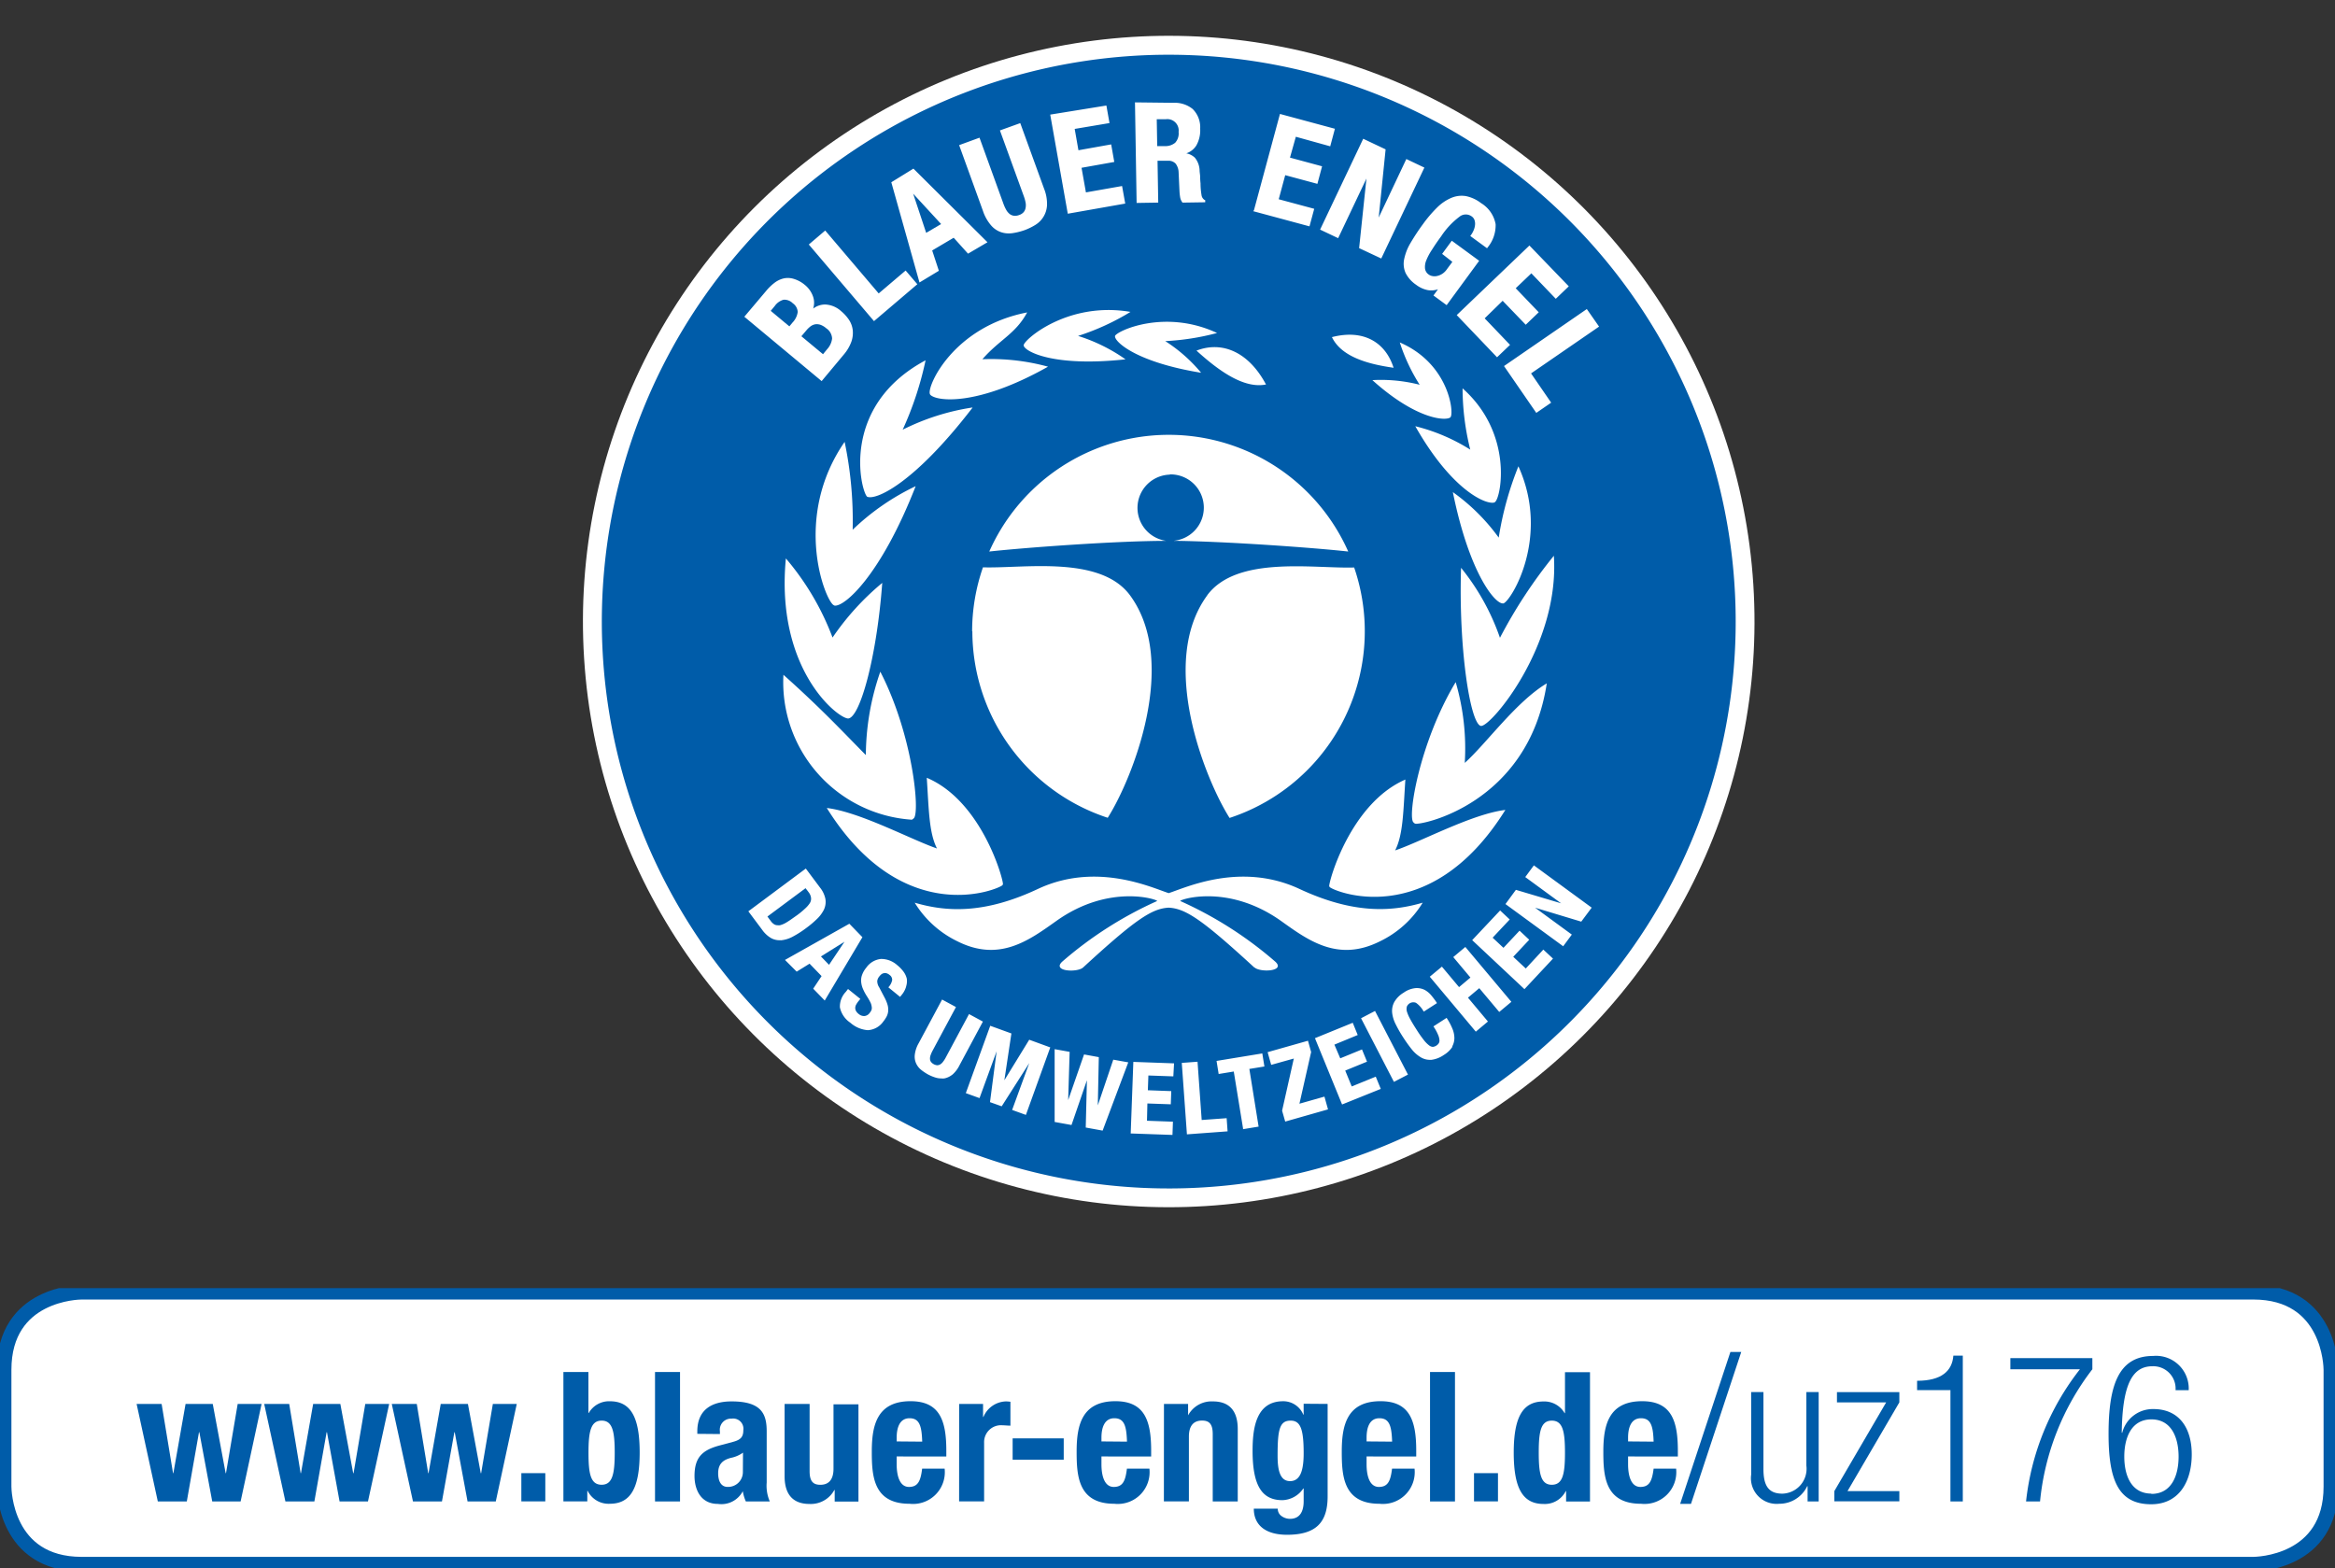 <svg xmlns="http://www.w3.org/2000/svg" width="159.62" height="107.22"><rect width="100%" height="100%" fill="#333333" stroke="none"/><defs><clipPath id="prefix__a"><path data-name="Rectangle 22" fill="none" d="M0 0h159.62v19.153H0z"/></clipPath></defs><g data-name="Blauer Engel 176" transform="translate(.2 6.084)"><circle data-name="Ellipse 1" cx="40.044" cy="40.044" r="40.044" transform="rotate(-3.62 2.335 -589.12)" fill="#fff"/><g fill="#005ca9"><path data-name="Path 87" d="M64.134 9.234l-1.91-2.074.889 2.675z"/><path data-name="Path 88" d="M56.354 17.777a1.285 1.285 0 00.328-.717.885.885 0 00-.4-.7 1.255 1.255 0 00-.4-.24.8.8 0 00-.356-.032.769.769 0 00-.312.136 1.729 1.729 0 00-.292.28l-.34.4 1.478 1.229z"/><path data-name="Path 89" d="M79.416 3.905a1.053 1.053 0 00.717-.228.937.937 0 00.236-.741.777.777 0 00-.877-.869h-.617l.032 1.838z"/><path data-name="Path 90" d="M53.992 14.648a.8.8 0 00-.629-.24 1.093 1.093 0 00-.6.428l-.276.332 1.273 1.061.212-.256a1.3 1.3 0 00.36-.729.777.777 0 00-.34-.596z"/><path data-name="Path 91" d="M56.472 59.879l1.057-1.578-1.61 1.005z"/><path data-name="Path 92" d="M54.82 56.047a1.866 1.866 0 00.336-.38.561.561 0 00.088-.348.765.765 0 00-.164-.4l-.212-.28-2.607 1.938.224.3a.778.778 0 00.288.26.513.513 0 00.192.036.679.679 0 00.152 0 1.633 1.633 0 00.476-.212c.188-.112.4-.268.673-.46a5.168 5.168 0 00.554-.454z"/><path data-name="Path 93" d="M79.7-2.342a38.755 38.755 0 1038.751 38.752A38.756 38.756 0 0079.7-2.342zm28.575 17.387l.837 1.2-4.649 3.2 1.374 2-1.017.7-.032-.048-2.174-3.155zm-28.5 11.32a2.275 2.275 0 00-.244 4.529c-3.48 0-9.691.465-12.105.729a13.423 13.423 0 0124.539 0c-2.379-.264-8.441-.7-11.949-.733a2.275 2.275 0 00-.24-4.541zM66.28 21.788c-4 5.206-6.631 6.363-7.208 6.083-.444-.444-1.842-6.195 4-9.322a22.647 22.647 0 01-1.566 4.745 15.933 15.933 0 014.769-1.518zm5.158-2.8c-4.909 2.767-7.68 2.355-8.053 1.906l-.02-.048c-.2-.529 1.6-4.593 6.651-5.57-.8 1.482-1.874 1.842-3.059 3.2a14.7 14.7 0 014.486.509zm-9.042 8.165c-2.4 6.139-4.885 8.277-5.554 8.165l-.056-.032c-.585-.332-2.823-5.975.753-11.16a26.328 26.328 0 01.549 6.007 16.288 16.288 0 014.309-2.979zM56.71 37.508a18.019 18.019 0 013.4-3.74c-.38 5.142-1.53 9.21-2.327 9.27-.7 0-4.985-3.352-4.261-10.944a18.2 18.2 0 013.192 5.412zm2.279 8.037a17.552 17.552 0 01.989-5.706c2.242 4.349 2.731 9.7 2.279 10.031l-.116.088a9.417 9.417 0 01-8.786-9.907c2.627 2.34 4.236 4.078 5.638 5.492zm4.865 6.383c-.553-1.077-.557-2.675-.7-4.837 3.788 1.6 5.254 7.012 5.206 7.28l-.028.056c-.14.228-6.755 3.143-12.013-5.27 2.273.27 5.802 2.18 7.539 2.769zm2.4-14.856a13.372 13.372 0 01.741-4.369c2.763.088 8.009-.841 10.047 1.906 3.4 4.609.124 12.634-1.518 15.217a13.435 13.435 0 01-9.254-12.754zm29.212-19.754c3.368 1.438 3.732 4.765 3.5 5.106l-.02.028c-.336.26-2.355.132-5.33-2.547a10.662 10.662 0 013.232.316 12.614 12.614 0 01-1.361-2.9zm4.3 3.135c3.492 3.087 2.651 7.436 2.242 7.777l-.036.032c-.5.2-2.875-.717-5.422-5.206a12.815 12.815 0 013.756 1.6 17.538 17.538 0 01-.525-4.2zm3.824 5.326c2.206 4.833-.481 9.21-1.013 9.39h-.048c-.573 0-2.307-2.146-3.412-7.608a13.607 13.607 0 013.135 3.111 22.271 22.271 0 011.353-4.893zm-12.758-8.81c2.174-.569 3.68.344 4.233 2.09-1.81-.256-3.58-.769-4.217-2.1zM82.319 34.62c2.026-2.743 7.284-1.818 10.051-1.906a13.435 13.435 0 01-8.517 17.123c-1.642-2.595-4.917-10.62-1.518-15.229zm13.551 12.6c-.144 2.166-.148 3.764-.7 4.837 1.746-.585 5.27-2.5 7.536-2.767-5.246 8.409-11.861 5.5-12.013 5.266l-.028-.052c-.04-.284 1.438-5.674 5.226-7.3zm.665 3.015l-.108-.092c-.429-.332.4-5.466 2.883-9.591a16.14 16.14 0 01.621 5.522c1.478-1.325 3.5-4.177 5.606-5.438-1.273 8.337-8.77 9.739-8.986 9.587zm4.5-6.687c-.741-.152-1.534-5.362-1.357-10.812a15.826 15.826 0 012.659 4.785 33.434 33.434 0 013.684-5.609c.412 6.134-4.337 11.733-4.982 11.632zm6.007-30.057l-.889.853-1.67-1.742-1.069 1.021 1.574 1.642-.889.853-1.578-1.638-1.229 1.2 1.734 1.814-.889.849-2.756-2.885 4.969-4.757zm-8.009-6.055a1.8 1.8 0 01.981-.112 2.539 2.539 0 011.033.48 2.13 2.13 0 01.993 1.438 2.375 2.375 0 01-.553 1.6l-.032.048-1.149-.841.036-.044a1.754 1.754 0 00.188-.328 1.2 1.2 0 00.1-.36.8.8 0 00-.028-.34.508.508 0 00-.2-.268.685.685 0 00-.833.024 5.338 5.338 0 00-1.253 1.341c-.24.324-.448.629-.617.9a3.982 3.982 0 00-.4.745 1.17 1.17 0 00-.084.569.593.593 0 00.256.4.585.585 0 00.236.1.76.76 0 00.316 0 1.061 1.061 0 00.352-.14 1.133 1.133 0 00.332-.32l.376-.509-.7-.545.661-.9 1.87 1.37-.032.048-2.19 2.987-.9-.661.308-.424a1.406 1.406 0 01-.7.056 1.926 1.926 0 01-.8-.368 2.142 2.142 0 01-.713-.8 1.549 1.549 0 01-.1-.941 3.519 3.519 0 01.428-1.1 14.889 14.889 0 01.857-1.3 8.812 8.812 0 01.981-1.149 3.11 3.11 0 01.984-.659zM94.52 4.128l-.473 4.661 1.89-4 1.233.585-.024.052-2.923 6.163-1.514-.709.5-4.757-1.934 4.076-1.233-.585.024-.052 2.923-6.159zm-9 4.161l1.778-6.583 3.756 1.013-.32 1.2-2.351-.653-.4 1.426 2.194.593-.32 1.2-2.2-.593-.444 1.646 2.427.653-.324 1.2-3.848-1.037zm.841 11.909c-1.49.316-3.2-.885-4.769-2.311 1.714-.665 3.54.048 4.749 2.311zm-6.908-2.963a10.6 10.6 0 012.455 2.166c-4.425-.721-5.894-2.106-5.886-2.487v-.032c.152-.348 3.408-1.866 6.976-.2a16.973 16.973 0 01-3.564.557zm.561-16.29a1.942 1.942 0 011.317.424 1.754 1.754 0 01.513 1.345 2.1 2.1 0 01-.264 1.149 1.3 1.3 0 01-.685.537 1.142 1.142 0 01.589.3 1.453 1.453 0 01.32.853c0 .128.028.264.036.4a4.683 4.683 0 00.028.5 4.813 4.813 0 00.068.8.469.469 0 00.224.344h.028v.148l-1.566.024v-.024a.757.757 0 01-.148-.348 3.823 3.823 0 01-.044-.4l-.06-1.3a1.029 1.029 0 00-.2-.589.661.661 0 00-.541-.2h-.7l.048 2.859-1.478.024-.112-6.876zm-6.515 15.938a11.694 11.694 0 013.24 1.6c-4.889.533-6.852-.521-6.96-.933v-.04c.056-.4 3.039-3 7.3-2.27a16.546 16.546 0 01-3.574 1.639zM75.433 1.13l.212 1.2-2.379.4.256 1.458 2.238-.4.212 1.2-2.238.4.3 1.682 2.471-.436.216 1.2-3.928.693-1.2-6.775zm-8.674 2.2l1.626 4.489a2.8 2.8 0 00.188.424.985.985 0 00.228.288.6.6 0 00.288.132.74.74 0 00.372-.044.7.7 0 00.316-.2.616.616 0 00.132-.288.966.966 0 000-.368 2.743 2.743 0 00-.124-.441l-1.63-4.489 1.39-.5 1.63 4.489a2.8 2.8 0 01.2 1.085 1.67 1.67 0 01-.8 1.386 4.094 4.094 0 01-.741.36 4.359 4.359 0 01-.8.2 1.6 1.6 0 01-.276.02 1.554 1.554 0 01-1.205-.545 2.923 2.923 0 01-.561-1l-1.626-4.489zm-4.517 2.114l5.062 5.034-1.329.781-.981-1.089-1.47.869.457 1.39-1.325.8-1.926-6.852zm-6.031 4.233l3.656 4.3 1.842-1.566.8.937-2.963 2.523-4.457-5.238zm-4.032 4.121a3.469 3.469 0 01.569-.549 1.657 1.657 0 01.633-.3 1.353 1.353 0 01.689.036 2.118 2.118 0 01.737.4 1.77 1.77 0 01.581.829 1.305 1.305 0 010 .8 1.354 1.354 0 01.829-.28 1.734 1.734 0 011.085.457 2.851 2.851 0 01.525.577 1.6 1.6 0 01.264.7 1.818 1.818 0 01-.088.8 2.859 2.859 0 01-.525.893l-1.51 1.81-5.286-4.4zm.917 44.4a1.2 1.2 0 01-.581-.144 1.959 1.959 0 01-.613-.569l-.945-1.265 3.928-2.923.981 1.313a1.8 1.8 0 01.36.773 1.262 1.262 0 01-.092.7 2.275 2.275 0 01-.465.641 6.806 6.806 0 01-.737.625 6.936 6.936 0 01-.933.6 2.127 2.127 0 01-.8.252zm2.294 3.312l.573-.861-.821-.849-.881.545-.8-.8 4.4-2.475.893.921-2.575 4.329zm6.351-.136a1.562 1.562 0 01-.292.549l-.12.148-.8-.653.036-.044a.961.961 0 00.224-.457.4.4 0 00-.176-.344.576.576 0 00-.22-.12.369.369 0 00-.184 0 .4.4 0 00-.156.072.9.9 0 00-.136.14.6.6 0 00-.148.32.768.768 0 00.132.432l.376.717a2.508 2.508 0 01.2.493 1.229 1.229 0 01.04.4.989.989 0 01-.1.372 2 2 0 01-.228.348 1.386 1.386 0 01-1.065.6 2.038 2.038 0 01-1.2-.513 1.674 1.674 0 01-.709-1.049 1.45 1.45 0 01.4-1.053l.156-.2.841.677-.124.152a1.53 1.53 0 00-.164.244.468.468 0 00-.06.22.444.444 0 00.052.208.75.75 0 00.2.22.561.561 0 00.36.128.493.493 0 00.376-.216.7.7 0 00.132-.224.484.484 0 000-.228.833.833 0 00-.092-.284 3.941 3.941 0 00-.212-.372 3.462 3.462 0 01-.292-.541 1.526 1.526 0 01-.12-.493 1.073 1.073 0 01.072-.477 1.6 1.6 0 01.276-.469 1.394 1.394 0 011.013-.6 1.642 1.642 0 011.1.42 2.456 2.456 0 01.428.44 1.321 1.321 0 01.232.493 1.2 1.2 0 01-.048.529zm3.167 6.007a1.277 1.277 0 01-.553.264 1.087 1.087 0 01-.224 0 1.278 1.278 0 01-.344-.048 2.839 2.839 0 01-.541-.22 3.4 3.4 0 01-.485-.324 1.225 1.225 0 01-.34-.444 1.129 1.129 0 01-.084-.6 2.058 2.058 0 01.264-.773l1.6-2.983.949.513-1.6 2.983a2.059 2.059 0 00-.132.3.641.641 0 00-.044.248.4.4 0 00.06.208.617.617 0 00.432.24.428.428 0 00.216-.064.689.689 0 00.184-.176 1.887 1.887 0 00.176-.272l1.6-2.987.949.513-1.6 2.987a2.068 2.068 0 01-.493.649zm5.022 2.759l-.941-.34 1.169-3.2-1.882 2.951-.8-.284.453-3.476-1.169 3.2-.937-.34 1.67-4.605 1.446.525-.481 3.2 1.7-2.771 1.438.525zm5.246 1.073l-1.155-.21.08-3.232-1.053 3.059-1.153-.208v-4.977l1.025.184-.1 3.3 1.085-3.123 1.009.184-.068 3.3 1.057-3.127 1.025.184zm4.833-3.708l-1.706-.06-.036 1.009 1.6.06-.032.9-1.6-.056-.028 1.181 1.774.064-.032.905-2.855-.1.18-4.893 2.783.1zm.929 3.964l-.352-4.885 1.077-.08.284 3.984 1.706-.124.064.9zm4.9-.529l-1.065.176v-.058l-.633-3.884-1.033.168-.144-.893 3.127-.513.144.893-1.029.168zm-.3-10.884c-3.572-3.284-4.693-4.024-5.846-4.085-1.149.06-2.275.8-5.846 4.085-.4.372-2.166.276-1.426-.4a26.242 26.242 0 016.475-4.137c.176-.056-3.2-1.265-6.884 1.361-1.834 1.3-3.864 2.831-6.731 1.406a6.992 6.992 0 01-2.951-2.655c2.138.625 4.725.8 8.433-.945 4-1.866 7.785-.076 8.93.292 1.145-.368 4.917-2.158 8.93-.292 3.708 1.73 6.295 1.57 8.433.945a6.96 6.96 0 01-2.951 2.655c-2.867 1.426-4.9-.1-6.731-1.406-3.7-2.627-7.06-1.418-6.884-1.361a26.243 26.243 0 016.483 4.139c.745.669-1.025.765-1.426.392zm2.118 10.54l-.212-.745.8-3.564-1.546.432-.244-.869 2.759-.781.216.773-.8 3.532 1.71-.485.244.873zm3.888-1.169l-1.854-4.533 2.583-1.053.34.837-1.594.657.4.937 1.486-.609.344.837-1.49.609.445 1.085 1.642-.669.344.837zm3.544-1.546l-2.247-4.349.957-.5.024.052 2.226 4.3zm4-2.4a1.81 1.81 0 01-.589.561 1.906 1.906 0 01-.849.332h-.1a1.2 1.2 0 01-.617-.168 2.278 2.278 0 01-.629-.553 9.677 9.677 0 01-.589-.825 8.407 8.407 0 01-.5-.873 2.294 2.294 0 01-.248-.8 1.281 1.281 0 01.144-.729 1.794 1.794 0 01.645-.645 1.682 1.682 0 01.8-.308 1.2 1.2 0 01.633.12 1.562 1.562 0 01.473.4 5.164 5.164 0 01.34.456l.028.048-.9.581-.032-.048a1.733 1.733 0 00-.5-.553.481.481 0 00-.625.256.645.645 0 000 .332 2.717 2.717 0 00.224.517c.112.208.26.452.444.737a8.047 8.047 0 00.5.713 1.932 1.932 0 00.364.364.465.465 0 00.244.092.545.545 0 00.236-.084.533.533 0 00.16-.152.325.325 0 00.056-.216 1.06 1.06 0 00-.088-.356 3.127 3.127 0 00-.292-.545l-.032-.048.9-.581.032.048a4.073 4.073 0 01.352.661 1.709 1.709 0 01.148.653 1.2 1.2 0 01-.144.585zm3.2-2.379l-1.365-1.626-.773.649 1.365 1.63-.829.693-3.147-3.756.829-.689 1.173 1.4.777-.653-1.173-1.4.825-.693 3.147 3.752zm1.722-1.558l-.04-.04-3.532-3.312 1.91-2.03.657.617-1.169 1.245.741.693 1.1-1.173.661.621-1.093 1.165.857.8 1.2-1.293.661.617zm3.884-4.617l-3.155-.953 2.511 1.838-.593.8-.044-.036-3.9-2.851.713-.973 3.091.921-2.451-1.794.589-.8.044.032 3.908 2.859z"/></g><g data-name="Group 9" transform="translate(-.2 81.982)" clip-path="url(#prefix__a)"><path data-name="Path 94" d="M5.586.28C5.37.28.28.352.28 5.586v7.981c0 .216.072 5.306 5.306 5.306h148.447c.216 0 5.306-.072 5.306-5.306V5.586c0-.216-.072-5.306-5.306-5.306z" fill="#fff"/><path data-name="Path 95" d="M5.586.28C5.37.28.28.352.28 5.586v7.981c0 .216.072 5.306 5.306 5.306h148.447c.216 0 5.306-.072 5.306-5.306V5.586c0-.216-.072-5.306-5.306-5.306z" fill="none" stroke="#005ca9"/></g><path data-name="Path 96" d="M9.138 89.899h1.71l.781 4.733h.024l.833-4.733h1.858l.881 4.733h.024l.8-4.733h1.634l-1.434 6.667h-1.941l-.881-4.733h-.024l-.833 4.733h-1.982z" fill="#005ca9"/><path data-name="Path 97" d="M17.86 89.899h1.71l.781 4.733h.024l.833-4.733h1.858l.877 4.733h.028l.8-4.733h1.634l-1.45 6.667h-1.942l-.861-4.733h-.024l-.837 4.733H19.31z" fill="#005ca9"/><path data-name="Path 98" d="M26.581 89.899h1.71l.781 4.733h.024l.833-4.733h1.858l.877 4.733h.028l.8-4.733h1.634l-1.434 6.667h-1.93l-.877-4.733h-.024l-.849 4.733h-1.981z" fill="#005ca9"/><path data-name="Path 99" d="M37.077 94.632v1.93h-1.638v-1.93z" fill="#005ca9"/><path data-name="Path 100" d="M38.314 87.717h1.71v2.8h.024a1.6 1.6 0 011.438-.8c1.4 0 2.042 1.029 2.042 3.5s-.641 3.508-2.042 3.508a1.6 1.6 0 01-1.514-.881h-.024v.717h-1.634zm2.615 7.708c.741 0 .893-.745.893-2.194s-.152-2.19-.893-2.19-.9.741-.9 2.19.143 2.194.9 2.194z" fill="#005ca9"/><path data-name="Path 101" d="M44.577 87.717h1.71v8.85h-1.71z" fill="#005ca9"/><path data-name="Path 102" d="M47.468 91.945v-.164c0-1.534 1.053-2.054 2.343-2.054 2.03 0 2.4.841 2.4 2.042v3.508a2.687 2.687 0 00.212 1.289h-1.638a2.9 2.9 0 01-.208-.7 1.648 1.648 0 01-1.7.869c-1.2 0-1.6-1.017-1.6-1.906 0-1.253.509-1.762 1.686-2.082l.969-.26c.5-.136.681-.336.681-.781a.7.7 0 00-.8-.8.761.761 0 00-.8.865v.188zm3.123 1.285a2.117 2.117 0 01-.733.336c-.693.148-.965.485-.965 1.077 0 .509.184.929.645.929a1.009 1.009 0 001.045-1.009z" fill="#005ca9"/><path data-name="Path 103" d="M56.859 95.785h-.024a1.83 1.83 0 01-1.7.953c-1.065 0-1.7-.585-1.7-1.894v-4.945h1.71v4.6c0 .669.224.929.733.929.581 0 .9-.36.9-1.1v-4.4h1.706v6.647h-1.625z" fill="#005ca9"/><path data-name="Path 104" d="M61.096 93.491v.533c0 .8.212 1.55.841 1.55s.8-.432.9-1.249h1.538a2.172 2.172 0 01-2.4 2.4c-2.479 0-2.579-1.906-2.579-3.568 0-1.786.348-3.444 2.651-3.444 2 0 2.443 1.337 2.443 3.38v.4zm1.746-1.013c-.036-1.017-.16-1.6-.865-1.6s-.881.7-.881 1.325v.26z" fill="#005ca9"/><path data-name="Path 105" d="M65.368 89.899h1.634v.893h.024a1.723 1.723 0 011.538-1.065 2.735 2.735 0 01.308.024v1.634c-.172 0-.36-.024-.533-.024a1.153 1.153 0 00-1.265 1.2v4h-1.71z" fill="#005ca9"/><path data-name="Path 106" d="M72.516 92.254v1.462h-3.492v-1.462z" fill="#005ca9"/><path data-name="Path 107" d="M75.095 93.491v.533c0 .8.208 1.55.841 1.55s.8-.432.9-1.249h1.538a2.174 2.174 0 01-2.4 2.4c-2.475 0-2.575-1.906-2.575-3.568 0-1.786.344-3.444 2.651-3.444 2 0 2.443 1.337 2.443 3.38v.4zm1.746-1.013c-.036-1.017-.16-1.6-.865-1.6s-.881.7-.881 1.325v.26z" fill="#005ca9"/><path data-name="Path 108" d="M79.368 89.899h1.65v.781a1.822 1.822 0 011.694-.953c1.069 0 1.7.581 1.7 1.894v4.945h-1.71v-4.6c0-.669-.22-.929-.729-.929-.581 0-.9.356-.9 1.1v4.425h-1.71z" fill="#005ca9"/><path data-name="Path 109" d="M90.556 89.899v6.331c0 1.758-.781 2.615-2.775 2.615-1.45 0-2.271-.645-2.271-1.786h1.638a.6.6 0 00.26.509 1 1 0 00.569.188c.693 0 .941-.521.941-1.2v-.877h-.024a1.794 1.794 0 01-1.426.8c-1.361 0-2.042-.929-2.042-3.372 0-1.558.236-3.392 2.094-3.392a1.482 1.482 0 011.373.917h.024v-.745zm-2.567 5.278c.721 0 .929-.781.929-1.906 0-1.626-.208-2.23-.889-2.23-.757 0-.893.6-.893 2.4 0 .919.136 1.736.853 1.736z" fill="#005ca9"/><path data-name="Path 110" d="M93.219 93.491v.533c0 .8.208 1.55.841 1.55s.8-.432.9-1.249h1.538a2.174 2.174 0 01-2.4 2.4c-2.475 0-2.575-1.906-2.575-3.568 0-1.786.344-3.444 2.651-3.444 2 0 2.439 1.337 2.439 3.38v.4zm1.746-1.013c-.036-1.017-.16-1.6-.869-1.6s-.877.7-.877 1.325v.26z" fill="#005ca9"/><path data-name="Path 111" d="M97.556 87.717h1.706v8.85h-1.706z" fill="#005ca9"/><path data-name="Path 112" d="M102.201 94.632v1.93h-1.638v-1.93z" fill="#005ca9"/><path data-name="Path 113" d="M106.858 95.858h-.024a1.6 1.6 0 01-1.514.881c-1.4 0-2.042-1.029-2.042-3.508s.645-3.5 2.042-3.5a1.6 1.6 0 011.438.8h.024v-2.8h1.71v8.842h-1.634zm-.977-.432c.753 0 .9-.745.9-2.194s-.148-2.19-.9-2.19-.893.741-.893 2.19.148 2.194.893 2.194z" fill="#005ca9"/><path data-name="Path 114" d="M111.095 93.491v.533c0 .8.208 1.55.841 1.55s.8-.432.905-1.249h1.538a2.174 2.174 0 01-2.4 2.4c-2.475 0-2.575-1.906-2.575-3.568 0-1.786.348-3.444 2.651-3.444 2 0 2.443 1.337 2.443 3.38v.4zm1.746-1.013c-.036-1.017-.16-1.6-.865-1.6s-.881.7-.881 1.325v.26z" fill="#005ca9"/><path data-name="Path 115" d="M118.831 86.347l-3.436 10.387h-.741l3.436-10.387z" fill="#005ca9"/><path data-name="Path 116" d="M119.508 89.09h.841v5.27c0 1.2.4 1.674 1.3 1.674a1.7 1.7 0 001.634-1.914v-5.03h.841v7.476h-.757v-1.041h-.028a2.106 2.106 0 01-1.914 1.2 1.756 1.756 0 01-1.914-2z" fill="#005ca9"/><path data-name="Path 117" d="M125.194 95.86l3.544-6.067h-3.364v-.7h4.265v.7l-3.544 6.067h3.544v.7h-4.445z" fill="#005ca9"/><path data-name="Path 118" d="M133.131 88.958h-2.279v-.641c1.674 0 2.4-.677 2.479-1.718h.645v9.967h-.845z" fill="#005ca9"/><path data-name="Path 119" d="M137.227 86.768h5.606v.761a17.6 17.6 0 00-3.576 9.038h-.957a17.752 17.752 0 013.684-9.038h-4.757z" fill="#005ca9"/><path data-name="Path 120" d="M148.52 88.958a1.525 1.525 0 00-1.578-1.634c-1.378 0-2.054 1.237-2.1 4.533l.028.028a2.154 2.154 0 012.142-1.634c1.73 0 2.615 1.265 2.615 3.1s-.857 3.408-2.771 3.408c-2.25 0-2.915-1.662-2.915-4.805 0-3.264.649-5.334 3.043-5.334a2.234 2.234 0 012.435 2.339zm-1.65 7.092c1.382 0 1.858-1.265 1.858-2.547s-.477-2.547-1.858-2.547-1.854 1.265-1.854 2.547.473 2.527 1.854 2.527z" fill="#005ca9"/></g></svg>
